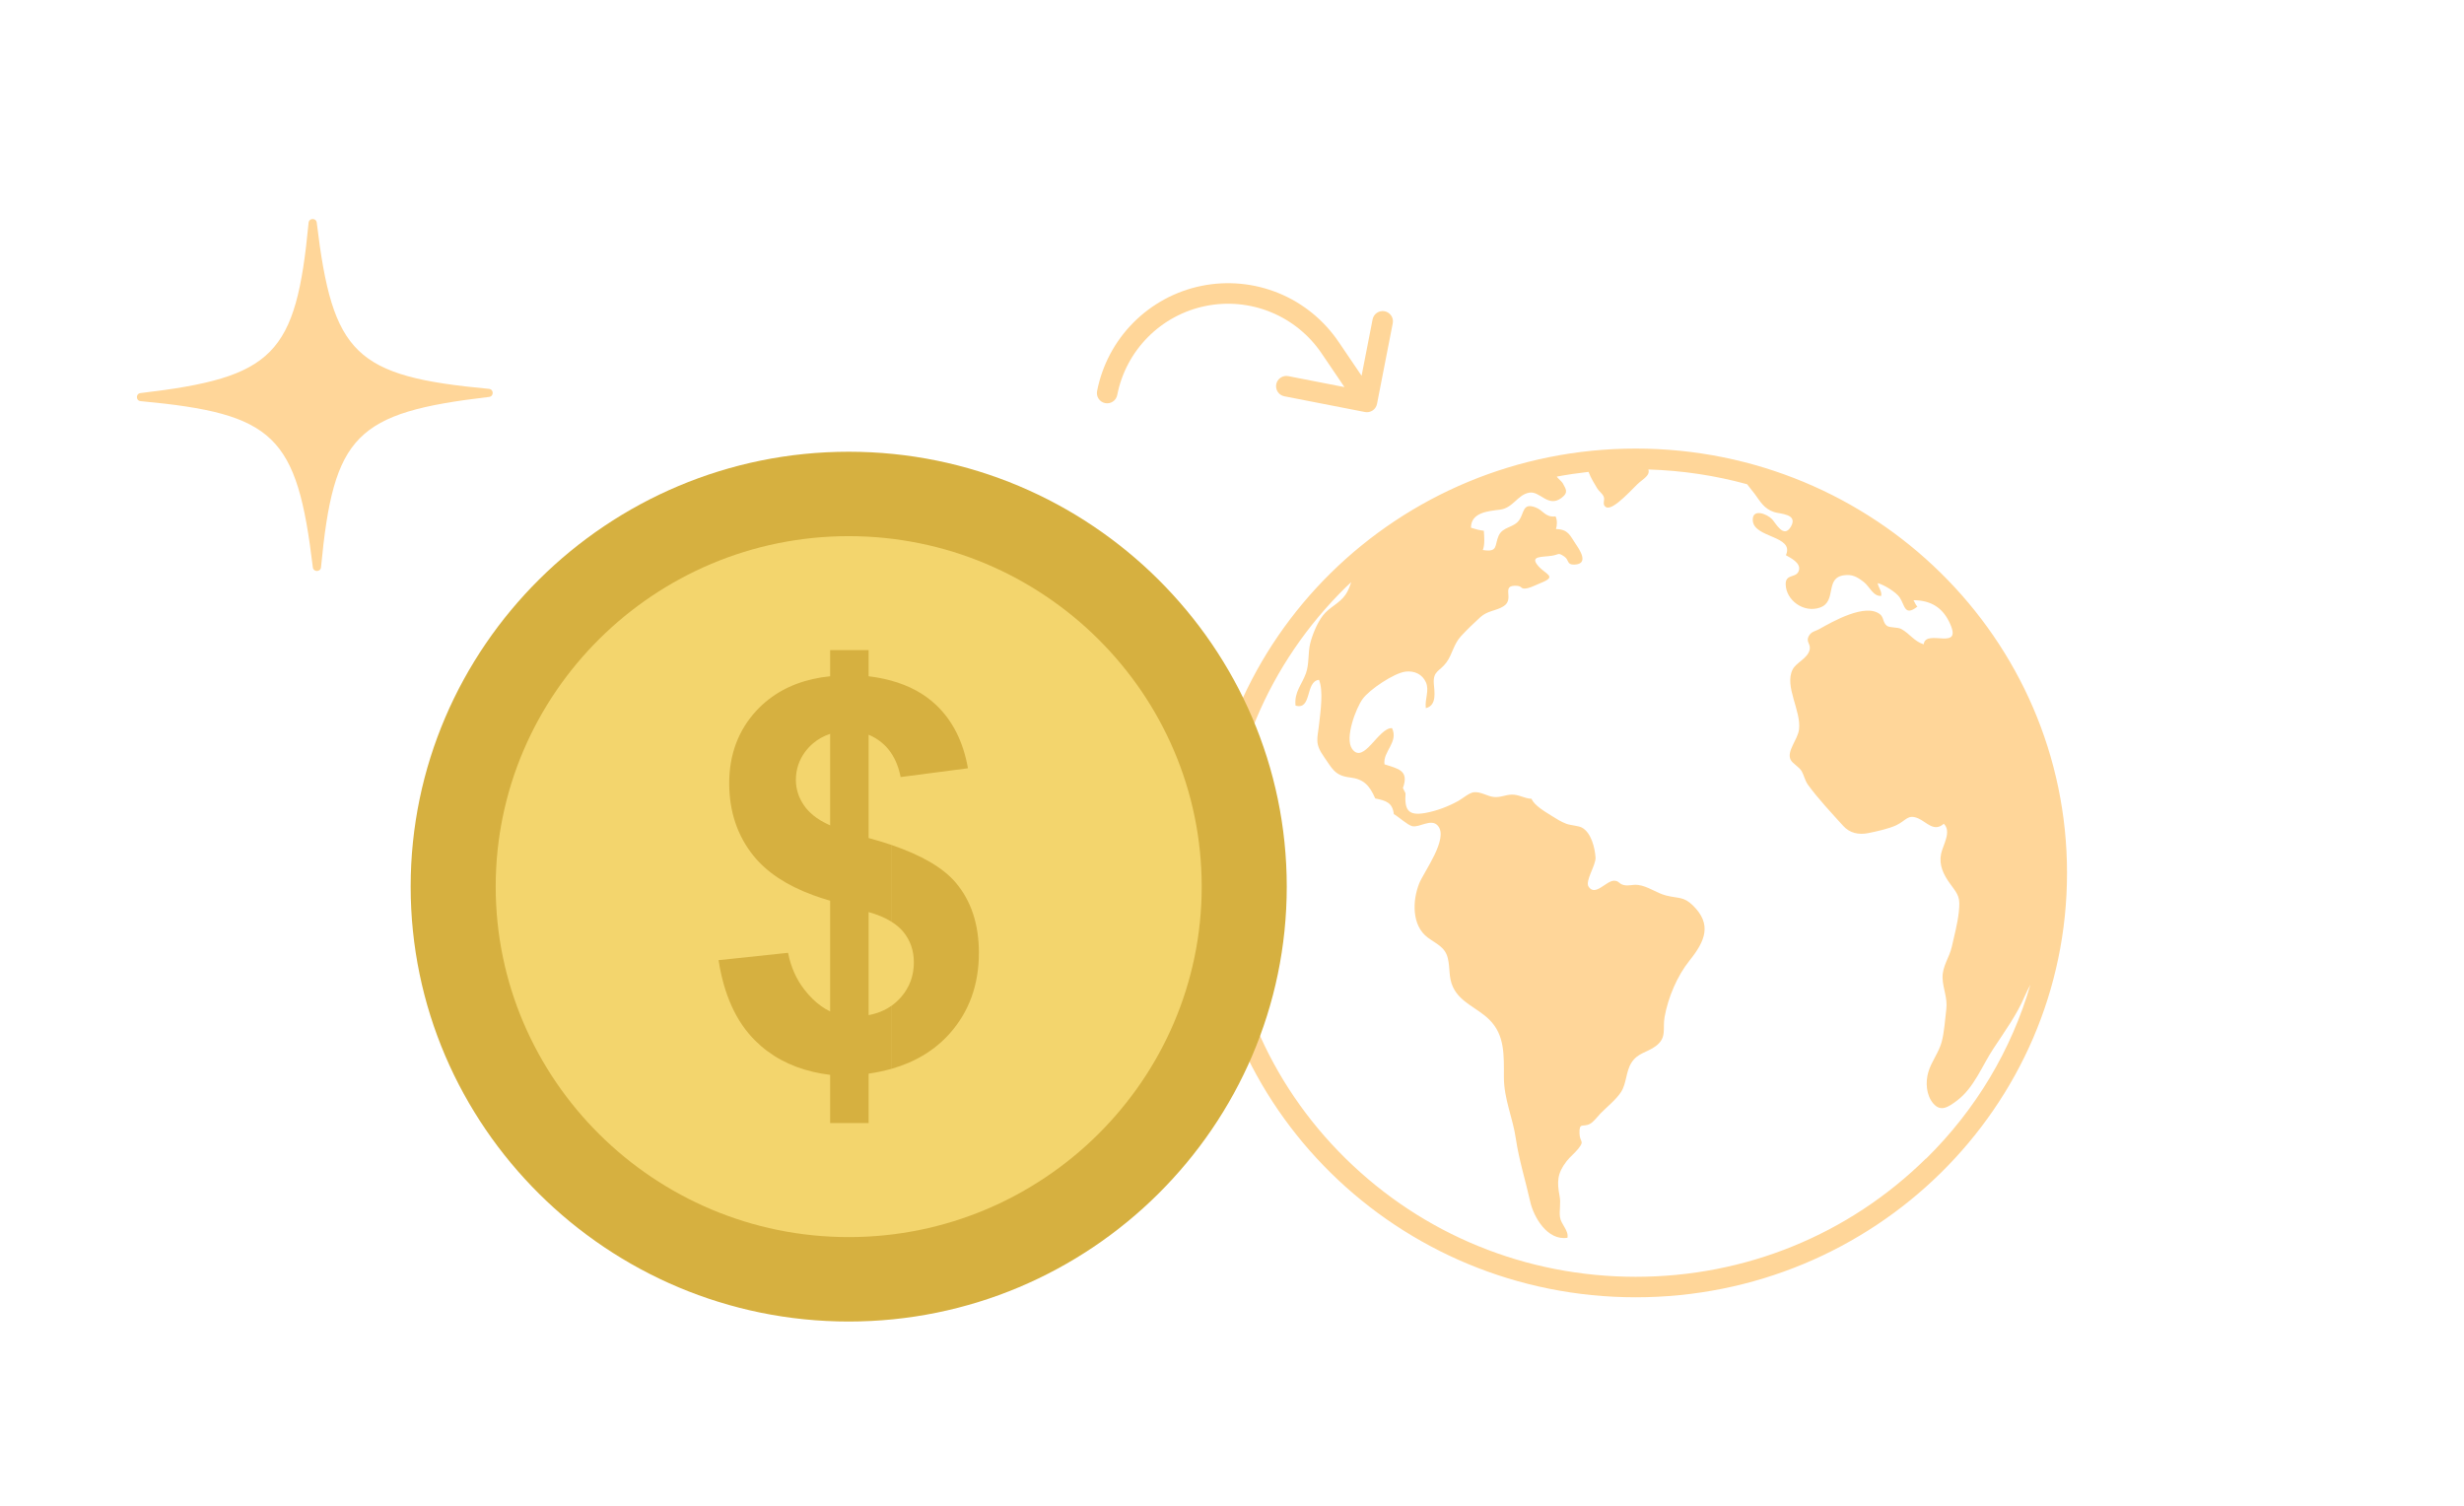 <svg xmlns="http://www.w3.org/2000/svg" width="180" height="110" viewBox="0 0 180 110" fill="none">
<path d="M119.498 32.769C102.103 32.769 88 46.648 88 63.771C88 80.894 102.103 94.769 119.498 94.769C136.893 94.769 151 80.89 151 63.771C151 46.652 136.897 32.769 119.498 32.769ZM140.696 84.632C135.036 90.202 127.507 93.272 119.498 93.272C111.49 93.272 103.964 90.202 98.3 84.632C92.637 79.058 89.522 71.652 89.522 63.771C89.522 55.889 92.641 48.484 98.3 42.91C98.433 42.78 98.572 42.657 98.708 42.527C98.603 42.847 98.486 43.163 98.297 43.437C97.851 44.091 97.107 44.352 96.639 44.965C96.213 45.522 95.873 46.369 95.714 46.997C95.544 47.677 95.646 48.502 95.404 49.178C95.095 50.037 94.536 50.55 94.642 51.545C95.861 51.902 95.333 49.773 96.356 49.662C96.681 50.457 96.469 51.936 96.375 52.801C96.246 53.994 96.012 54.288 96.734 55.31C97.308 56.12 97.496 56.662 98.603 56.792C99.618 56.911 100.041 57.361 100.464 58.327C101.246 58.491 101.721 58.621 101.823 59.472C102.163 59.657 102.801 60.259 103.16 60.352C103.681 60.486 104.55 59.758 105.037 60.319C105.856 61.255 103.998 63.704 103.67 64.551C103.183 65.789 103.111 67.606 104.304 68.494C104.916 68.951 105.565 69.17 105.765 69.995C105.95 70.76 105.807 71.396 106.15 72.121C106.687 73.25 107.918 73.622 108.794 74.484C109.941 75.617 109.862 77.085 109.862 78.687C109.862 80.288 110.512 81.641 110.734 83.175C110.968 84.758 111.44 86.23 111.78 87.761C112.033 88.913 113.045 90.656 114.506 90.421C114.608 89.875 114.034 89.448 113.959 88.909C113.895 88.418 114.034 87.906 113.933 87.382C113.736 86.341 113.747 85.728 114.446 84.825C114.695 84.506 115.035 84.242 115.292 83.922C115.786 83.302 115.409 83.484 115.386 82.804C115.36 81.953 115.624 82.373 116.141 82.105C116.413 81.968 116.712 81.552 116.919 81.34C117.376 80.875 118.075 80.318 118.426 79.764C118.822 79.144 118.773 78.278 119.177 77.639C119.642 76.903 120.302 76.903 120.952 76.424C121.794 75.803 121.446 75.149 121.601 74.294C121.858 72.868 122.515 71.299 123.429 70.162C124.577 68.732 125.071 67.52 123.674 66.149C122.983 65.473 122.625 65.651 121.707 65.417C121.008 65.239 120.378 64.733 119.668 64.648C119.241 64.596 118.988 64.748 118.599 64.648C118.237 64.555 118.282 64.336 117.897 64.339C117.327 64.347 116.53 65.517 116.047 64.767C115.779 64.351 116.594 63.199 116.557 62.638C116.511 61.954 116.251 60.835 115.567 60.46C115.311 60.319 114.737 60.297 114.42 60.178C114.046 60.036 113.683 59.81 113.351 59.598C112.917 59.323 112.075 58.844 111.882 58.353C111.346 58.331 110.987 58.041 110.444 58.048C109.957 58.056 109.632 58.275 109.107 58.219C108.646 58.167 108.148 57.811 107.65 57.877C107.317 57.922 106.826 58.346 106.539 58.505C105.78 58.925 104.972 59.23 104.134 59.386C102.835 59.624 102.601 59.137 102.677 57.952L102.484 57.569C102.967 56.25 102.099 56.157 101.14 55.834C101.008 54.894 102.182 54.221 101.691 53.192C100.698 53.14 99.615 55.897 98.772 54.704C98.217 53.916 99.059 51.717 99.55 51.051C100.041 50.379 101.831 49.167 102.677 49.063C103.334 48.982 103.908 49.268 104.161 49.833C104.436 50.449 104.078 51.033 104.157 51.731C104.995 51.542 104.78 50.49 104.742 49.929C104.682 48.989 105.18 49.06 105.671 48.383C106.113 47.767 106.184 47.06 106.736 46.466C107.166 46.001 107.672 45.511 108.144 45.084C108.684 44.593 109.292 44.638 109.847 44.281C110.689 43.735 109.575 42.717 110.814 42.795C111.255 42.821 111.036 43.092 111.618 42.962C111.867 42.906 112.324 42.679 112.585 42.575C113.766 42.103 112.928 41.977 112.384 41.36C111.693 40.576 112.671 40.714 113.385 40.595C113.906 40.509 113.797 40.342 114.257 40.643C114.661 40.911 114.423 41.264 115.012 41.245C116.134 41.208 115.356 40.104 115.107 39.736C114.68 39.108 114.571 38.67 113.668 38.648C113.755 38.365 113.766 37.994 113.638 37.722C112.879 37.819 112.747 37.276 112.173 37.065C111.206 36.704 111.361 37.484 110.965 38.016C110.557 38.566 109.779 38.469 109.477 39.138C109.167 39.833 109.462 40.368 108.325 40.179C108.48 39.759 108.427 39.224 108.397 38.774C108.065 38.733 107.763 38.651 107.457 38.551C107.457 37.432 108.718 37.336 109.575 37.232C110.534 37.113 110.848 36.151 111.705 35.991C112.505 35.838 113.079 37.113 114.065 36.377C114.627 35.957 114.367 35.708 114.163 35.303C114.106 35.196 113.823 34.95 113.747 34.85C113.74 34.839 113.736 34.828 113.729 34.816C114.491 34.672 115.265 34.56 116.047 34.471C116.194 34.891 116.511 35.396 116.685 35.686C116.813 35.898 117.051 36.043 117.153 36.277C117.27 36.541 116.995 36.871 117.338 37.053C117.867 37.332 119.4 35.526 119.77 35.233C120.238 34.861 120.529 34.657 120.419 34.296C122.889 34.371 125.302 34.735 127.628 35.374C127.813 35.601 128.001 35.838 128.194 36.095C128.602 36.652 128.862 37.157 129.598 37.407C130.025 37.551 131.388 37.525 130.822 38.484C130.297 39.368 129.719 38.209 129.455 37.93C129.089 37.544 128.009 37.117 128.043 38.001C128.092 39.32 131.113 39.108 130.463 40.558C130.826 40.766 131.539 41.115 131.422 41.635C131.279 42.278 130.429 41.869 130.448 42.687C130.471 43.846 131.758 44.801 132.951 44.385C134.224 43.939 133.265 42.2 134.726 42.022C135.3 41.951 135.64 42.118 136.157 42.52C136.576 42.847 136.848 43.59 137.426 43.53C137.486 43.177 137.214 42.925 137.169 42.598C137.618 42.709 138.517 43.259 138.774 43.642C139.163 44.221 139.121 45.058 140.073 44.311C139.929 44.196 139.857 43.939 139.782 43.846C140.998 43.85 141.847 44.344 142.368 45.381C143.535 47.7 140.669 45.86 140.53 47.068C139.823 46.849 139.51 46.288 138.898 45.953C138.608 45.793 138.071 45.879 137.849 45.719C137.543 45.5 137.618 45.095 137.347 44.879C136.289 44.025 133.873 45.407 132.899 45.957C132.634 46.105 132.355 46.124 132.174 46.403C131.864 46.886 132.298 47.008 132.2 47.458C132.06 48.101 131.211 48.395 130.954 48.911C130.335 50.145 131.592 51.913 131.422 53.288C131.328 54.05 130.493 54.875 130.814 55.51C130.954 55.785 131.434 56.02 131.619 56.343C131.785 56.636 131.856 57.023 132.075 57.328C132.789 58.316 133.816 59.412 134.651 60.334C135.126 60.858 135.772 61.002 136.489 60.858C137.082 60.739 137.981 60.542 138.528 60.285C139.261 59.94 139.359 59.453 140.129 59.784C140.741 60.048 141.281 60.813 141.998 60.178C142.587 60.746 141.934 61.735 141.802 62.366C141.632 63.176 141.961 63.879 142.467 64.57C143.074 65.395 143.214 65.54 143.093 66.647C142.995 67.509 142.776 68.293 142.587 69.148C142.406 69.962 141.881 70.582 141.908 71.444C141.934 72.24 142.285 72.882 142.18 73.737C142.085 74.491 142.04 75.387 141.84 76.126C141.636 76.881 141.092 77.549 140.866 78.322C140.65 79.058 140.711 80.009 141.232 80.615C141.776 81.243 142.316 80.883 142.954 80.407C144.211 79.467 144.785 77.869 145.623 76.602C146.477 75.305 147.337 74.123 147.908 72.782C148.028 72.496 148.176 72.217 148.323 71.935C146.941 76.687 144.355 81.05 140.703 84.643L140.696 84.632Z" fill="#FFD699"/>
<path d="M35.729 28.996C25.975 30.142 24.372 31.769 23.45 41.443C23.417 41.796 22.897 41.802 22.854 41.45C21.696 31.801 20.051 30.216 10.271 29.304C9.914 29.271 9.908 28.757 10.264 28.715C20.018 27.569 21.621 25.942 22.544 16.268C22.576 15.915 23.096 15.909 23.139 16.261C24.297 25.91 25.942 27.495 35.723 28.407C36.079 28.44 36.086 28.954 35.729 28.996Z" fill="#FFD699"/>
<path d="M101.743 23.618L100.593 29.507C100.555 29.702 100.441 29.874 100.276 29.985C100.111 30.096 99.909 30.137 99.713 30.099L93.825 28.949C93.629 28.911 93.457 28.797 93.346 28.632C93.235 28.467 93.194 28.264 93.232 28.069C93.27 27.874 93.385 27.702 93.55 27.591C93.715 27.48 93.917 27.439 94.112 27.477L98.216 28.278L96.558 25.833C95.647 24.479 94.355 23.425 92.845 22.806C91.335 22.186 89.676 22.029 88.076 22.352C86.477 22.676 85.009 23.467 83.859 24.625C82.71 25.782 81.929 27.255 81.616 28.857C81.578 29.052 81.464 29.224 81.299 29.335C81.134 29.446 80.931 29.487 80.736 29.449C80.541 29.411 80.369 29.297 80.258 29.132C80.147 28.967 80.106 28.765 80.144 28.569C80.513 26.677 81.436 24.936 82.795 23.568C84.154 22.2 85.888 21.265 87.778 20.882C89.668 20.499 91.629 20.686 93.413 21.417C95.197 22.149 96.724 23.394 97.801 24.993L99.467 27.45L100.271 23.33C100.309 23.135 100.423 22.963 100.588 22.852C100.753 22.741 100.956 22.7 101.151 22.738C101.346 22.776 101.518 22.89 101.629 23.055C101.741 23.22 101.782 23.423 101.743 23.618Z" fill="#FFD699"/>
<path fill-rule="evenodd" clip-rule="evenodd" d="M62 96.54C79.627 96.54 94 82.264 94 64.77C94 47.276 79.621 33 62 33C44.379 33 30 47.269 30 64.77C30 82.271 44.372 96.54 62 96.54Z" fill="#D6B040"/>
<path fill-rule="evenodd" clip-rule="evenodd" d="M62 90.372C76.205 90.372 87.787 78.873 87.787 64.77C87.787 50.667 76.205 39.167 62 39.167C47.794 39.167 36.212 50.667 36.212 64.77C36.212 78.873 47.794 90.372 62 90.372Z" fill="#F3D56D"/>
<path d="M65.103 49.721C66.411 50.08 67.503 50.667 68.38 51.495C69.597 52.649 70.369 54.189 70.71 56.123L65.792 56.765C65.66 56.081 65.43 55.501 65.103 55.018V49.727V49.721ZM65.103 61.717C67.329 62.477 68.901 63.395 69.82 64.48C70.947 65.813 71.51 67.519 71.51 69.604C71.51 71.932 70.801 73.893 69.388 75.489C68.289 76.725 66.863 77.588 65.11 78.085V73.486C65.375 73.299 65.618 73.078 65.841 72.823C66.453 72.105 66.759 71.269 66.759 70.302C66.759 69.439 66.502 68.7 65.987 68.071C65.757 67.795 65.465 67.546 65.11 67.325V61.724L65.103 61.717ZM60.644 73.886V65.799C60.206 65.674 59.789 65.536 59.392 65.391V59.548C59.74 59.832 60.157 60.08 60.644 60.294V53.609C60.164 53.768 59.747 54.003 59.392 54.306V49.603C59.795 49.513 60.213 49.444 60.644 49.403V47.49H63.455V49.403C64.039 49.472 64.588 49.582 65.103 49.721V55.011C64.7 54.417 64.15 53.968 63.455 53.671V61.22C64.039 61.379 64.588 61.544 65.103 61.717V67.318C64.658 67.042 64.109 66.814 63.455 66.628V74.156C64.081 74.038 64.63 73.817 65.103 73.486V78.085C64.582 78.231 64.032 78.348 63.455 78.431V82.043H60.644V78.521C60.213 78.465 59.789 78.396 59.392 78.3V73.002C59.782 73.375 60.199 73.672 60.644 73.886ZM59.392 65.391C57.479 64.687 56.032 63.734 55.051 62.525C53.869 61.061 53.27 59.286 53.27 57.207C53.27 55.128 53.938 53.326 55.281 51.889C56.366 50.736 57.736 49.976 59.392 49.603V54.306C59.176 54.486 58.989 54.693 58.815 54.921C58.362 55.543 58.14 56.226 58.14 56.972C58.14 57.649 58.349 58.291 58.759 58.872C58.933 59.12 59.149 59.341 59.399 59.548V65.391H59.392ZM59.392 78.3C57.715 77.906 56.303 77.146 55.176 76.027C53.778 74.646 52.888 72.678 52.491 70.143L57.569 69.604C57.771 70.633 58.168 71.524 58.738 72.263C58.947 72.54 59.163 72.781 59.392 73.002V78.3Z" fill="#D6B040"/>
</svg>
